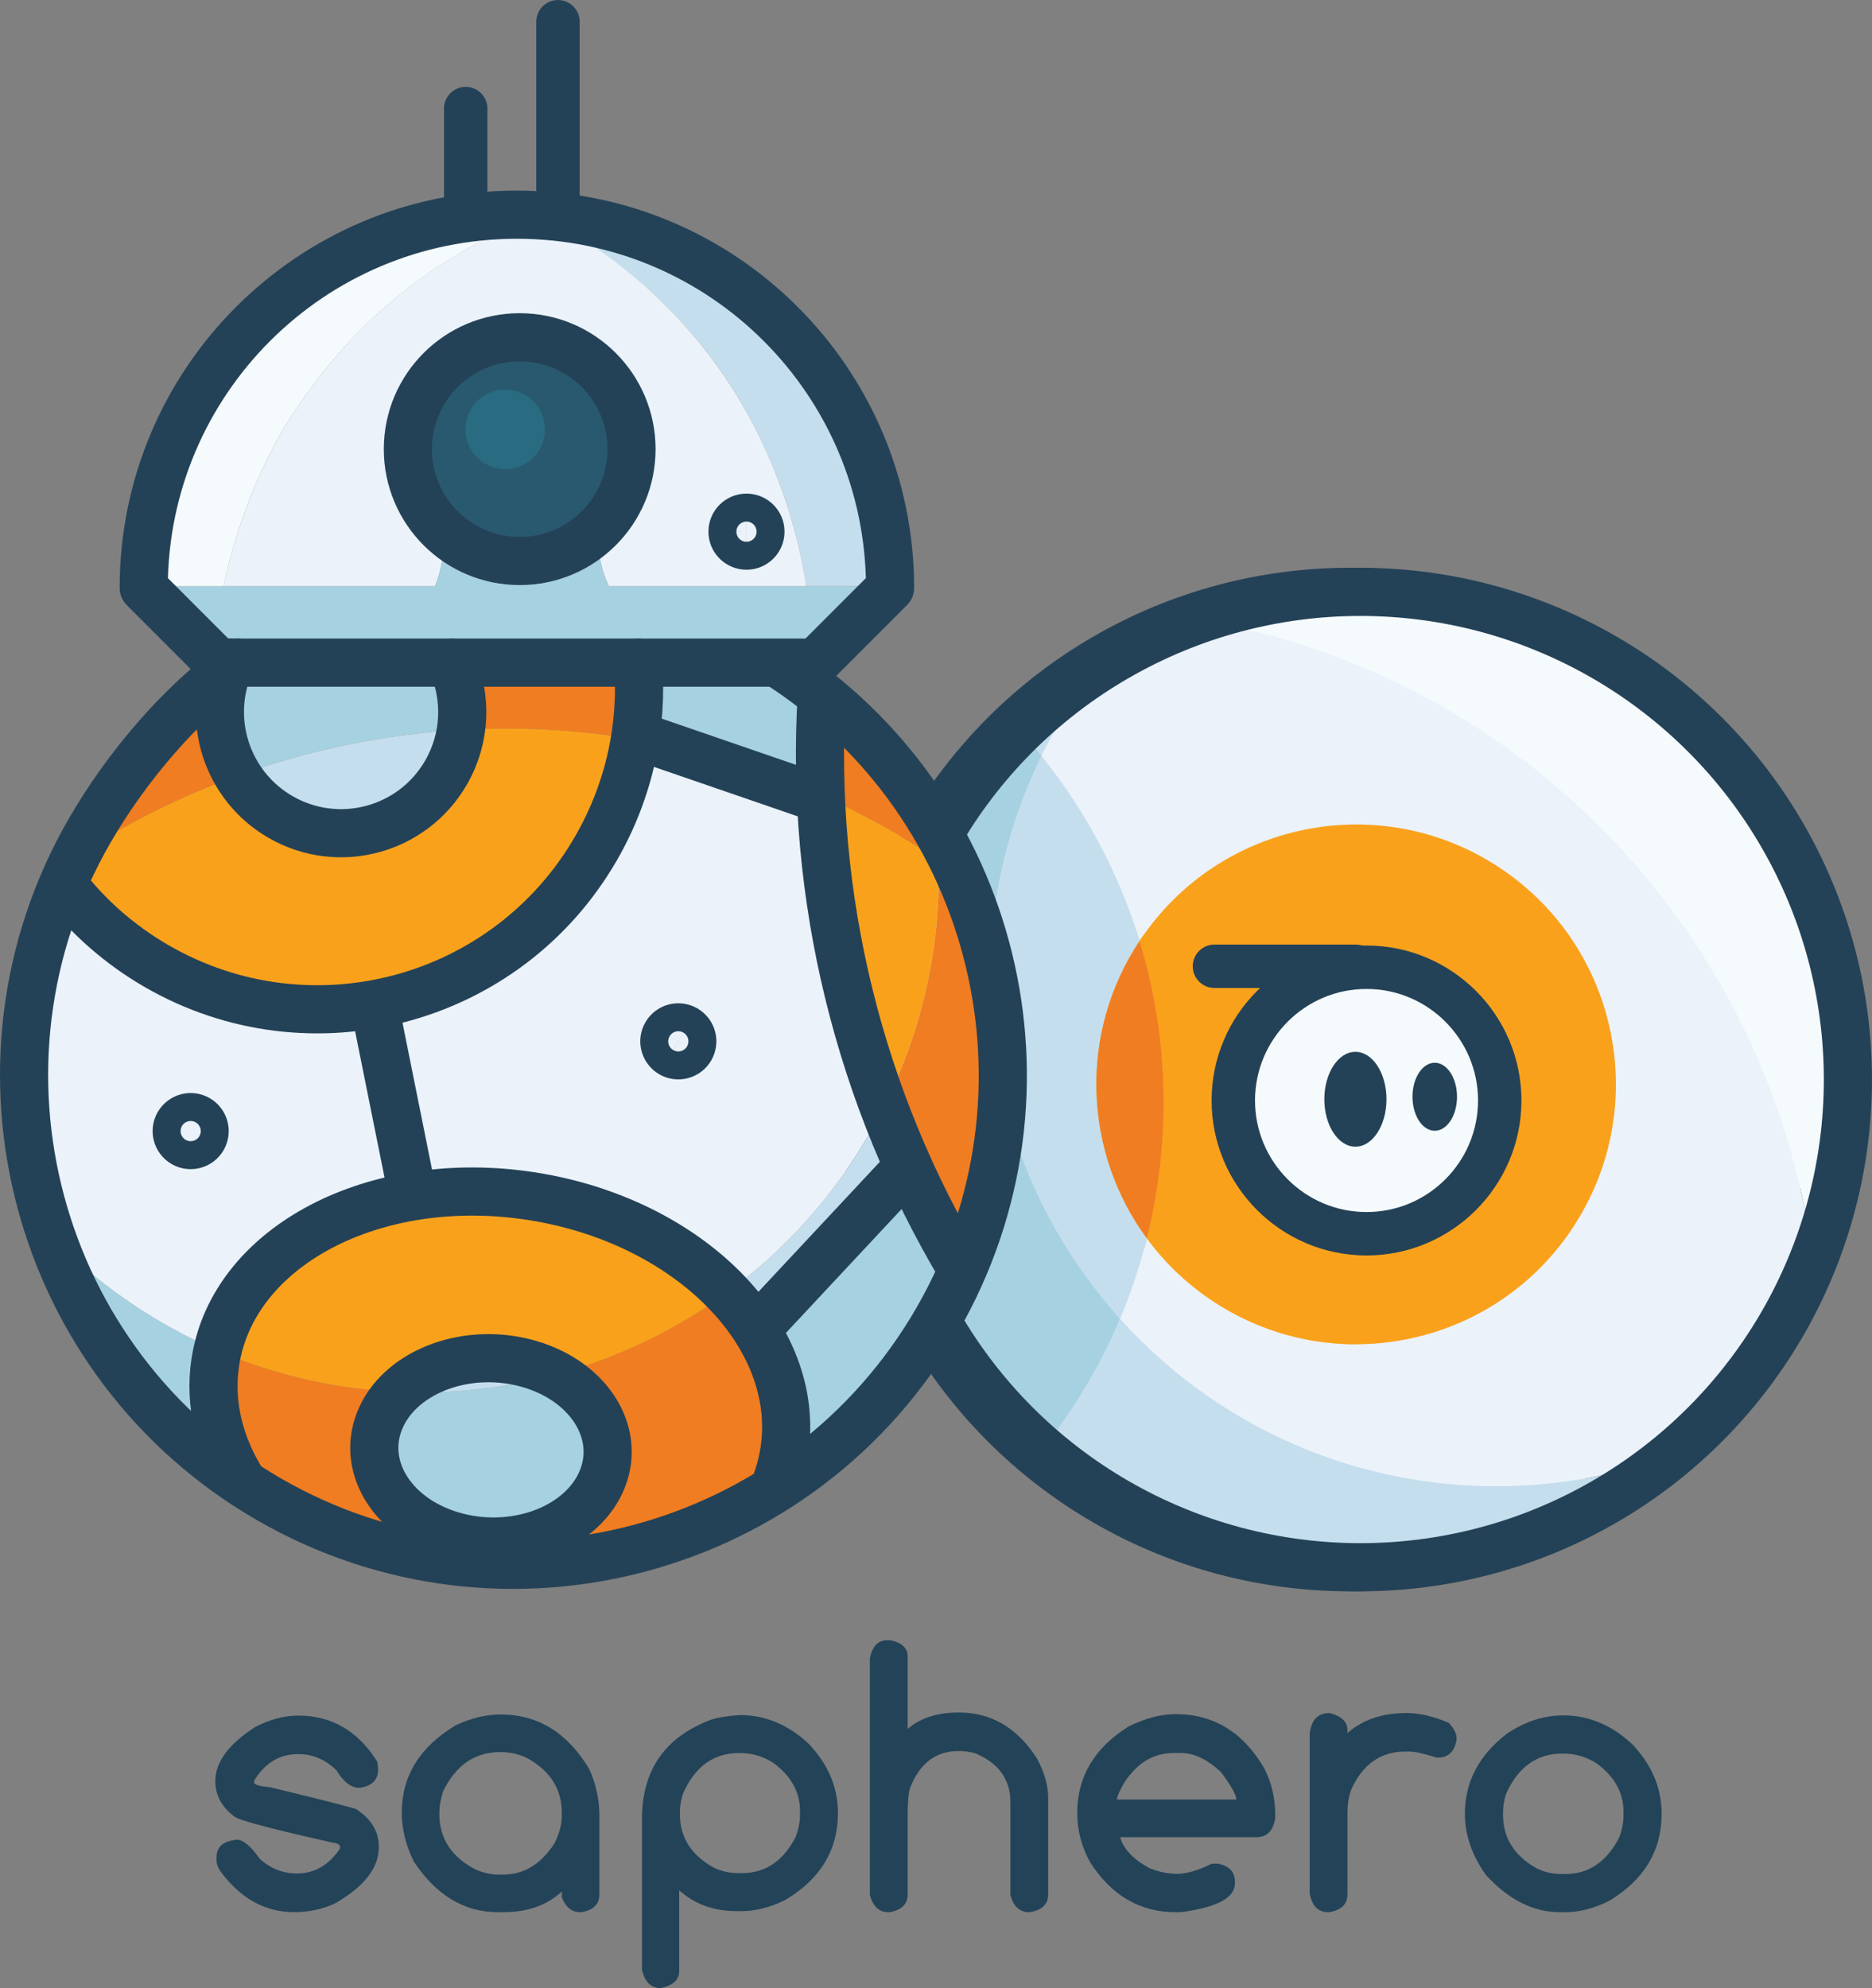 <?xml version="1.0" encoding="utf-8"?>
<!-- Generator: Adobe Illustrator 16.0.3, SVG Export Plug-In . SVG Version: 6.00 Build 0)  -->
<!DOCTYPE svg PUBLIC "-//W3C//DTD SVG 1.1//EN" "http://www.w3.org/Graphics/SVG/1.1/DTD/svg11.dtd">
<svg version="1.1" id="Layer_1" xmlns="http://www.w3.org/2000/svg" xmlns:xlink="http://www.w3.org/1999/xlink" x="0px" y="0px"
	 width="286.875px" height="304.566px" viewBox="0 0 286.875 304.566" style="enable-background:new 0 0 286.875 304.566;"
	 xml:space="preserve">
<rect x="0" y="0" width="286.875" height="304.566" fill="#808080" stroke="none"/>
<path style="fill:#EBF2FA;" d="M253.85,223.155c-9.965,3.576-20.824,5.165-32.062,4.313c-20.722-1.569-38.925-11.133-51.817-25.438
	c1.672-3.953,3.053-8.068,4.121-12.318c2.59,3.521,5.801,6.677,9.616,9.282c18.157,12.399,42.929,7.732,55.329-10.424
	c0.122-0.182,0.232-0.365,0.352-0.547l-65.725-44.886c-0.126,0.177-0.259,0.349-0.381,0.527c-0.107,0.157-0.202,0.316-0.307,0.474
	c-3.186-10.412-8.334-20.017-15.043-28.354c2.418-4.921,5.334-9.541,8.685-13.792c2.224-1.394,4.522-2.67,6.892-3.826
	c2.59-1.267,5.264-2.376,8.004-3.339c49.879,8.201,87.942,48.268,94.543,97.34c-3.125,8.229-7.648,15.729-13.265,22.23
	C260.059,217.563,257.064,220.494,253.85,223.155"/>
<path style="fill:#FCC23D;" d="M228.611,133.241c17.979,12.276,22.721,36.677,10.778,54.783l-65.726-44.887
	C186.182,125.426,210.635,120.964,228.611,133.241"/>
<path style="fill:#FCC23D;" d="M172.977,144.139c0.105-0.157,0.2-0.317,0.307-0.474c0.123-0.179,0.254-0.351,0.381-0.527
	l65.726,44.886c-0.12,0.182-0.229,0.365-0.353,0.547c-12.399,18.156-37.172,22.823-55.33,10.424
	c-3.813-2.605-7.024-5.762-9.615-9.282c1.166-4.637,1.957-9.433,2.33-14.363C177.244,164.493,175.982,153.958,172.977,144.139"/>
<path style="fill:#F5FAFC;" d="M181.514,94.828c9.455-3.322,19.73-4.795,30.361-3.99c41.144,3.115,71.973,38.994,68.857,80.138
	c-0.004,0.046-0.009,0.09-0.013,0.134c-0.003,0.046-0.005,0.09-0.008,0.135c-0.556,7.349-2.163,14.366-4.654,20.923
	C269.455,143.096,231.392,103.029,181.514,94.828"/>
<path style="fill:#C4DEED;" d="M221.788,227.469c11.237,0.852,22.097-0.737,32.062-4.313
	c-14.375,11.901-33.197,18.468-53.275,16.946c-16.447-1.245-31.241-7.729-42.883-17.688c4.983-6.126,9.141-12.972,12.279-20.384
	C182.863,216.336,201.066,225.899,221.788,227.469"/>
<path style="fill:#C4DEED;" d="M154.339,111.604c3.747-3.615,7.86-6.842,12.279-9.61c-3.351,4.25-6.267,8.871-8.685,13.792
	C156.781,114.353,155.582,112.958,154.339,111.604"/>
<path style="fill:#C4DEED;" d="M174.092,189.712c-1.067,4.25-2.449,8.365-4.121,12.317c-13.721-15.222-21.43-35.816-19.76-57.864
	c0.771-10.18,3.479-19.747,7.723-28.38c6.708,8.336,11.857,17.942,15.043,28.354C163.519,158.413,164.457,176.617,174.092,189.712"
	/>
<path style="fill:#FAA11C;" d="M172.977,144.139c3.006,9.819,4.268,20.354,3.445,31.21c-0.373,4.931-1.164,9.727-2.33,14.363
	C164.457,176.618,163.519,158.413,172.977,144.139"/>
<path style="fill:#A6D1E0;" d="M131.717,159.964c0.003-0.045,0.009-0.089,0.012-0.134c0.003-0.045,0.005-0.089,0.008-0.135
	c1.44-19.014,9.883-35.817,22.603-48.092c1.242,1.354,2.441,2.748,3.594,4.182c-4.244,8.633-6.951,18.2-7.723,28.38
	c-1.67,22.048,6.039,42.642,19.76,57.865c-3.139,7.413-7.297,14.258-12.278,20.384C140.211,207.459,129.847,184.662,131.717,159.964
	"/>
<path style="fill:#F5FAFC;" d="M228.164,168.588c0,11.276-9.139,20.415-20.414,20.415c-11.273-0.001-20.413-9.139-20.414-20.415
	c0.002-11.273,9.14-20.414,20.414-20.415C219.025,148.174,228.164,157.314,228.164,168.588"/>
<path style="fill:#244257;" d="M207.749,151.5c-9.42,0.001-17.085,7.667-17.087,17.088c0.001,9.421,7.667,17.087,17.089,17.089
	c9.421-0.002,17.087-7.667,17.087-17.089S217.172,151.501,207.749,151.5 M207.751,192.329L207.751,192.329
	c-13.091-0.001-23.741-10.651-23.741-23.741s10.65-23.74,23.74-23.741c13.092,0.001,23.741,10.651,23.74,23.74
	C231.491,181.678,220.842,192.328,207.751,192.329"/>
<path style="fill:#244257;" d="M206.066,151.354h-21.623c-1.836,0-3.326-1.489-3.326-3.325c0-1.838,1.49-3.328,3.326-3.328h21.623
	c1.836,0,3.326,1.489,3.326,3.327C209.393,149.865,207.902,151.354,206.066,151.354"/>
<path style="fill:#244257;" d="M210.807,168.398c0.002,4.014-2.129,7.267-4.762,7.267c-2.629,0.001-4.76-3.253-4.76-7.266
	c-0.001-4.015,2.131-7.267,4.76-7.268C208.678,161.133,210.809,164.386,210.807,168.398"/>
<path style="fill:#244257;" d="M221.618,168.015c0.001,2.878-1.528,5.211-3.413,5.211c-1.886-0.001-3.414-2.333-3.414-5.211
	c0-2.877,1.528-5.209,3.414-5.209C220.09,162.806,221.619,165.138,221.618,168.015"/>
<circle style="fill:none;stroke:#244257;stroke-width:7.378;stroke-linecap:round;stroke-linejoin:round;stroke-miterlimit:10;" cx="206.809" cy="165.38" r="74.711"/>
<path style="fill:#EBF2FA;" d="M255.512,223.155c-9.963,3.576-20.822,5.165-32.061,4.313c-20.721-1.569-38.925-11.133-51.818-25.438
	c1.674-3.953,3.055-8.068,4.123-12.318c2.59,3.521,5.801,6.677,9.615,9.282c18.157,12.399,42.93,7.732,55.329-10.424
	c0.122-0.182,0.233-0.365,0.353-0.547l-65.726-44.886c-0.126,0.177-0.259,0.349-0.381,0.527c-0.106,0.157-0.202,0.316-0.306,0.474
	c-3.187-10.412-8.336-20.017-15.043-28.354c2.418-4.921,5.334-9.541,8.684-13.792c2.225-1.394,4.523-2.67,6.891-3.826
	c2.59-1.267,5.266-2.376,8.006-3.339c49.877,8.201,87.941,48.268,94.543,97.34c-3.127,8.229-7.649,15.729-13.266,22.23
	C261.721,217.563,258.729,220.494,255.512,223.155"/>
<path style="fill:#FAA11C;" d="M230.274,133.241c-17.978-12.277-42.43-7.815-54.948,9.896c-0.125,0.178-0.258,0.349-0.381,0.527
	c-0.105,0.156-0.201,0.317-0.306,0.474c3.006,9.819,4.269,20.354,3.446,31.21c-0.373,4.931-1.164,9.727-2.332,14.363
	c2.592,3.521,5.803,6.677,9.617,9.282c18.156,12.399,42.93,7.732,55.328-10.424c0.123-0.182,0.233-0.365,0.354-0.546
	C252.994,169.918,248.254,145.518,230.274,133.241"/>
<path style="fill:#F5FAFC;" d="M183.177,94.828c9.455-3.322,19.729-4.795,30.362-3.99c41.143,3.115,71.972,38.994,68.855,80.138
	c-0.002,0.046-0.008,0.09-0.012,0.134c-0.003,0.046-0.005,0.09-0.008,0.135c-0.557,7.349-2.163,14.366-4.654,20.923
	C271.119,143.096,233.055,103.029,183.177,94.828"/>
<path style="fill:#C4DEED;" d="M223.451,227.469c11.238,0.852,22.098-0.737,32.061-4.313
	c-14.375,11.901-33.196,18.468-53.274,16.946c-16.447-1.245-31.241-7.729-42.882-17.688c4.982-6.126,9.14-12.972,12.277-20.384
	C184.527,216.336,202.73,225.899,223.451,227.469"/>
<path style="fill:#C4DEED;" d="M156.002,111.604c3.748-3.615,7.86-6.842,12.279-9.61c-3.35,4.25-6.266,8.871-8.686,13.792
	C158.444,114.353,157.246,112.958,156.002,111.604"/>
<path style="fill:#C4DEED;" d="M175.755,189.712c-1.067,4.25-2.449,8.365-4.121,12.317c-13.721-15.222-21.429-35.816-19.76-57.864
	c0.771-10.18,3.479-19.747,7.723-28.38c6.708,8.336,11.857,17.942,15.043,28.354C165.182,158.413,166.121,176.617,175.755,189.712"
	/>
<path style="fill:#F07D21;" d="M174.64,144.139c3.007,9.819,4.269,20.354,3.446,31.21c-0.374,4.931-1.165,9.727-2.331,14.363
	C166.121,176.618,165.182,158.413,174.64,144.139"/>
<path style="fill:#A6D1E0;" d="M133.38,159.964c0.003-0.045,0.009-0.089,0.012-0.134s0.005-0.089,0.008-0.135
	c1.44-19.014,9.883-35.817,22.602-48.092c1.244,1.354,2.442,2.748,3.595,4.182c-4.244,8.633-6.951,18.2-7.722,28.38
	c-1.67,22.048,6.037,42.642,19.758,57.865c-3.137,7.413-7.295,14.258-12.277,20.384C141.875,207.459,131.51,184.662,133.38,159.964"
	/>
<path style="fill:#F5FAFC;" d="M229.828,168.588c-0.002,11.276-9.141,20.415-20.414,20.415
	c-11.274-0.001-20.414-9.139-20.415-20.415c0.002-11.273,9.14-20.414,20.415-20.415
	C220.688,148.174,229.826,157.314,229.828,168.588"/>
<path style="fill:#244257;" d="M209.412,151.5c-9.42,0.001-17.085,7.667-17.087,17.088c0.001,9.421,7.667,17.087,17.089,17.089
	c9.422-0.002,17.088-7.667,17.088-17.089S218.836,151.501,209.412,151.5 M209.414,192.329L209.414,192.329
	c-13.091-0.001-23.74-10.651-23.742-23.741c0.002-13.09,10.651-23.74,23.741-23.741c13.091,0.001,23.741,10.651,23.74,23.74
	C233.154,181.678,222.504,192.328,209.414,192.329"/>
<path style="fill:#244257;" d="M207.73,151.354h-21.623c-1.836,0-3.326-1.489-3.326-3.325c0-1.838,1.49-3.328,3.326-3.328h21.623
	c1.836,0,3.326,1.489,3.326,3.327C211.057,149.865,209.564,151.354,207.73,151.354"/>
<path style="fill:#244257;" d="M212.471,168.398c0,4.014-2.131,7.267-4.762,7.267c-2.629,0.001-4.761-3.253-4.761-7.266
	c-0.001-4.015,2.132-7.267,4.761-7.268C210.34,161.133,212.471,164.386,212.471,168.398"/>
<path style="fill:#244257;" d="M223.281,168.015c0.002,2.878-1.527,5.211-3.412,5.211c-1.887-0.001-3.414-2.333-3.414-5.211
	c0-2.877,1.527-5.209,3.414-5.209C221.754,162.806,223.283,165.138,223.281,168.015"/>
<circle style="fill:none;stroke:#244257;stroke-width:7.378;stroke-linecap:round;stroke-linejoin:round;stroke-miterlimit:10;" cx="208.472" cy="165.38" r="74.711"/>
<path style="fill:#A6D1E0;" d="M97.291,113.267c1.486,0.25,2.968,0.529,4.449,0.837l-4.339-1.492l4.339,1.492
	c8.144,1.69,16.203,4.253,24.048,7.724c-0.188-4.665-0.163-9.349,0.079-14.035c-3.091-2.525-6.42-4.837-9.986-6.896
	c-6.318-3.647-12.947-6.262-19.693-7.906l1.598,8.524C98.091,105.407,97.928,109.354,97.291,113.267"/>
<path style="fill:#F07D21;" d="M34.056,105.545c-7.998,5.916-14.941,13.532-20.233,22.697c-0.455,0.788-0.888,1.583-1.311,2.381
	c7.554-4.84,15.599-8.791,23.963-11.815C34.057,114.876,33.167,110.138,34.056,105.545"/>
<path style="fill:#F07D21;" d="M143.72,129.097c-4.476-8.012-10.469-15.271-17.854-21.305c-0.241,4.687-0.266,9.37-0.079,14.035
	c3.92,1.735,7.788,3.688,11.584,5.88c2.215,1.28,4.37,2.626,6.472,4.022c0.647,0.43,1.292,0.862,1.929,1.304
	C145.128,131.702,144.443,130.391,143.72,129.097"/>
<path style="fill:#F07D21;" d="M70.633,111.81c8.847-0.505,17.787-0.035,26.657,1.458c0.639-3.915,0.801-7.86,0.495-11.753
	l-1.598-8.525c-10.474-2.553-21.231-2.757-31.548-0.8l4.591,9.326C70.652,104.717,71.156,108.292,70.633,111.81"/>
<path style="fill:#A6D1E0;" d="M32.998,208.662c0.091-0.599,0.207-1.188,0.342-1.771c-2.845-1.224-5.65-2.622-8.397-4.207
	c-6.514-3.762-12.293-8.308-17.286-13.451c5.218,15.665,15.616,29.667,30.443,39.19l-0.766-1.141
	C33.669,221.547,32.011,215.125,32.998,208.662"/>
<path style="fill:#C4DEED;" d="M111.397,198.029c1.709,1.788,3.206,3.682,4.466,5.659l0.007-0.008l23.321-24.962l0.003-0.004
	c-1.349-3.003-2.6-6.047-3.753-9.127c-0.689,1.371-1.416,2.731-2.194,4.077C127.549,183.536,120.044,191.712,111.397,198.029"/>
<path style="fill:#A6D1E0;" d="M139.191,178.719l-23.321,24.962l-0.007,0.008c3.655,5.729,5.317,12.139,4.332,18.593
	c-0.321,2.104-0.906,4.112-1.728,6.02l-0.934,1.029c10.306-6.296,19.23-15.184,25.693-26.378c1.593-2.761,2.99-5.581,4.195-8.444
	c-3.055-5.113-5.799-10.389-8.228-15.792L139.191,178.719z"/>
<path style="fill:#F07D21;" d="M139.194,178.715c2.429,5.404,5.173,10.68,8.228,15.793c8.519-20.229,7.459-42.617-1.65-61.475
	c-0.637-0.441-1.282-0.874-1.93-1.304c0.383,12.767-2.316,25.767-8.401,37.858C136.595,172.668,137.845,175.712,139.194,178.715"/>
<path style="fill:#FAA11C;" d="M135.441,169.589c6.084-12.094,8.784-25.094,8.401-37.859c-2.102-1.396-4.256-2.743-6.471-4.022
	c-3.796-2.191-7.664-4.146-11.584-5.881C126.447,138.184,129.724,154.318,135.441,169.589"/>
<path style="fill:#FAA11C;" d="M91.326,129.975c3.073-5.323,5.032-10.981,5.964-16.707c-8.87-1.493-17.81-1.964-26.657-1.458
	c-0.333,2.243-1.081,4.464-2.284,6.548c-5.127,8.88-16.482,11.922-25.363,6.795c-2.764-1.598-4.949-3.804-6.511-6.345
	c-8.365,3.024-16.409,6.976-23.964,11.815c-0.918,1.73-1.761,3.481-2.53,5.249c3.76,4.766,8.46,8.917,14.036,12.137
	C47.583,161.615,77.72,153.541,91.326,129.975"/>
<path style="fill:#EBF2FA;" d="M63.272,183.276l-5.924-29.438L63.272,183.276z M33.339,206.892
	c3.84-16.77,24.903-27.271,48.173-23.639c12.331,1.929,22.882,7.457,29.885,14.776c8.646-6.317,16.151-14.493,21.85-24.364
	c0.777-1.346,1.505-2.706,2.193-4.077c-5.717-15.269-8.993-31.404-9.653-47.761c-7.845-3.471-15.904-6.033-24.048-7.724
	l24.066,8.277l-24.066-8.277c-1.481-0.308-2.963-0.586-4.449-0.836c-0.932,5.726-2.891,11.384-5.964,16.707
	c-13.606,23.566-43.743,31.641-67.309,18.034c-5.577-3.22-10.277-7.37-14.036-12.137c-7.546,17.341-7.998,36.333-2.324,53.362
	c4.992,5.142,10.771,9.688,17.285,13.45C27.689,204.27,30.496,205.668,33.339,206.892"/>
<path style="fill:#F07D21;" d="M115.863,203.688c-1.26-1.978-2.757-3.871-4.466-5.659c-7.953,5.81-16.873,10.046-26.256,12.564
	c6.402,3.455,9.552,9.86,7.199,15.89c-2.872,7.369-12.858,11.384-22.303,8.966c-9.445-2.419-14.774-10.35-11.9-17.716
	c0.658-1.689,1.704-3.19,3.017-4.49c-9.388-0.399-18.807-2.475-27.815-6.352c-0.134,0.583-0.25,1.173-0.341,1.77
	c-0.987,6.463,0.671,12.886,4.335,18.623l0.767,1.14c1.004,0.646,2.026,1.272,3.069,1.874c24.539,14.167,53.774,12.832,76.365-0.968
	l0.933-1.03c0.822-1.906,1.407-3.916,1.728-6.019C121.18,215.828,119.518,209.418,115.863,203.688"/>
<path style="fill:#FAA11C;" d="M81.512,183.253c-23.27-3.633-44.333,6.869-48.173,23.639c9.007,3.877,18.426,5.953,27.815,6.352
	c4.418-4.371,12.004-6.341,19.286-4.476c1.712,0.438,3.284,1.062,4.701,1.827c9.383-2.52,18.303-6.755,26.256-12.565
	C104.395,190.71,93.843,185.182,81.512,183.253"/>
<path style="fill:#A6D1E0;" d="M36.475,118.808c10.965-3.966,22.478-6.332,34.158-6.998c0.523-3.518,0.02-7.093-1.403-10.294
	l-4.591-9.326c-10.986,2.083-21.47,6.615-30.583,13.356C33.166,110.138,34.057,114.876,36.475,118.808"/>
<path style="fill:#C4DEED;" d="M36.475,118.808c1.563,2.54,3.747,4.748,6.511,6.344c8.881,5.128,20.236,2.086,25.363-6.794
	c1.203-2.084,1.951-4.304,2.284-6.548C58.953,112.476,47.44,114.842,36.475,118.808"/>
<path style="fill:#A6D1E0;" d="M61.154,213.244c-1.313,1.299-2.359,2.8-3.017,4.488c-2.874,7.366,2.455,15.298,11.9,17.716
	c9.445,2.419,19.431-1.596,22.303-8.966c2.353-6.028-0.797-12.433-7.199-15.888C77.366,212.684,69.273,213.588,61.154,213.244"/>
<path style="fill:#C4DEED;" d="M61.154,213.244c8.119,0.344,16.212-0.561,23.987-2.649c-1.416-0.765-2.989-1.389-4.701-1.827
	C73.159,206.902,65.572,208.873,61.154,213.244"/>
<path style="fill:none;stroke:#244257;stroke-width:0.588;stroke-linecap:round;stroke-linejoin:round;stroke-miterlimit:10;" d="
	M135.633,90.839l0.765-0.765h-0.421C135.868,90.332,135.753,90.586,135.633,90.839z M136.398,90.074
	c0.001-0.33-0.019-0.655-0.025-0.983c-0.124,0.329-0.256,0.657-0.396,0.983H136.398z"/>
<path style="fill:#EBF2FA;" d="M82.973,33.024c-0.057-0.029-0.114-0.061-0.171-0.091c-0.059,0.022-0.118,0.043-0.177,0.065
	C82.742,33.005,82.855,33.017,82.973,33.024"/>
<path style="fill:#F5FAFC;" d="M47.969,59.002c9.023-12.167,21.166-20.997,34.655-26.004c-1.13-0.068-2.267-0.111-3.413-0.111
	c-23.731,0-44.083,14.456-52.738,35.04c-2.42,5.758-3.916,11.868-4.324,18.403c-0.075,1.196-0.125,2.653-0.125,3.485h1.138H34.26
	c1.569-7.485,4.491-15.997,8.86-23.563C44.611,63.67,46.234,61.342,47.969,59.002"/>
<path style="fill:#C4DEED;" d="M136.373,88.962c-0.156-9.265-2.51-17.927-6.572-25.617c-9.032-17.102-26.476-29.031-46.829-30.354
	c1.069,0.553,2.131,1.145,3.185,1.754c10.345,5.973,18.761,13.881,25.035,23.151c6.526,9.643,10.733,21.108,12.373,31.919h12.412
	C136.117,89.815,136.249,89.291,136.373,88.962"/>
<path style="fill:#EBF2FA;" d="M111.192,57.904c-6.274-9.27-14.69-17.235-25.035-23.208c-1.054-0.608-2.116-1.152-3.185-1.704
	c-0.117-0.008-0.231-0.004-0.348-0.01c-13.489,5.007-25.633,13.845-34.655,26.012c-1.735,2.34-3.358,4.672-4.85,7.255
	c-4.368,7.565-7.29,16.081-8.859,23.566h32.396c1.047-2.495,1.519-5.609,1.448-8.497c-3.432-3.134-5.599-7.565-5.598-12.578
	c0-0.613,0.035-1.184,0.097-1.78c0.906-8.611,8.186-15.308,17.038-15.307c8.646,0,15.776,6.417,16.947,14.741
	c0.11,0.787,0.187,1.589,0.188,2.407c0,4.882-2.052,9.15-5.328,12.271c0.033,3.055,0.665,6.248,1.857,8.743h30.26
	C121.925,79.004,117.718,67.547,111.192,57.904"/>
<path style="fill:#A6D1E0;" d="M135.978,89.815h-12.413H93.306c-1.192-2.495-1.825-5.686-1.858-8.741
	c-3.075,2.929-7.226,4.802-11.807,4.8c-4.449,0-8.49-1.807-11.537-4.588c0.072,2.888-0.4,6.034-1.448,8.529H34.261H23.162h-1.138
	l1.978,2.107l8.959,8.998l0.501,0.538h23.995h46.417h20.464h0.623l10.673-10.776C135.754,90.429,135.868,90.647,135.978,89.815"/>
<path style="fill:#29596E;" d="M96.776,68.805c-0.001-0.818-0.078-1.616-0.188-2.403c-1.171-8.324-8.301-14.733-16.947-14.732
	c-8.851-0.002-16.132,6.712-17.038,15.323c-0.062,0.595-0.097,1.2-0.097,1.812c-0.001,5.013,2.166,9.51,5.598,12.643
	c3.047,2.782,7.087,4.491,11.537,4.491c4.58,0.002,8.732-1.806,11.807-4.735C94.724,78.083,96.776,73.688,96.776,68.805"/>
<path style="fill:#296B80;" d="M82.701,68.825c-1.684,2.916-5.414,3.916-8.331,2.232c-2.916-1.684-3.916-5.414-2.232-8.33
	c1.685-2.918,5.414-3.916,8.331-2.233C83.386,62.178,84.385,65.908,82.701,68.825"/>
<path style="fill:none;stroke:#244257;stroke-width:7.378;stroke-linecap:round;stroke-linejoin:round;stroke-miterlimit:10;" d="
	M136.398,90.074l-11.437,11.438H33.462L22.024,90.075 M22.024,90.075c-0.001-31.584,25.603-57.188,57.187-57.188
	c31.585,0,57.188,25.604,57.187,57.187"/>
<path style="fill:none;stroke:#244257;stroke-width:7.378;stroke-linecap:round;stroke-miterlimit:10;" d="M96.776,68.805
	c0.001,9.464-7.671,17.138-17.135,17.134c-9.463,0.002-17.137-7.671-17.135-17.134c-0.001-9.463,7.671-17.137,17.135-17.135
	C89.104,51.668,96.777,59.341,96.776,68.805z"/>
<path style="fill:none;stroke:#244257;stroke-width:7.378;stroke-linecap:round;stroke-linejoin:round;stroke-miterlimit:10;" d="
	M92.34,226.483c-2.872,7.368-12.858,11.384-22.303,8.966c-9.445-2.419-14.774-10.351-11.9-17.716
	c2.872-7.369,12.857-11.385,22.303-8.967C89.886,211.187,95.213,219.119,92.34,226.483z M69.23,101.516
	c2.331,5.243,2.208,11.491-0.881,16.843c-5.127,8.879-16.482,11.922-25.363,6.794c-8.315-4.802-11.512-15.064-7.676-23.641
	 M97.401,112.611l28.404,9.771 M139.191,178.719L115.87,203.68 M57.348,153.838l5.924,29.438 M9.652,135.467
	c3.812,4.938,8.629,9.23,14.365,12.542c23.566,13.606,53.704,5.532,67.309-18.035c5.173-8.96,7.213-18.87,6.459-28.46
	 M37.333,227.284c-3.664-5.737-5.322-12.159-4.335-18.622c2.715-17.794,24.436-29.167,48.514-25.409
	c24.08,3.764,41.398,21.238,38.683,39.028c-0.321,2.103-0.906,4.112-1.728,6.02 M147.466,194.583
	c-15.828-26.451-23.387-57.24-21.535-88.095 M119.235,101.656c33.486,21.493,44.488,65.739,24.382,100.562
	c-20.705,35.862-66.562,48.151-102.425,27.445C5.329,208.957-6.958,163.1,13.747,127.237c5.629-9.75,14.049-19.648,22.691-25.725
	 M31.075,174.348c-0.592,1.025-1.901,1.375-2.927,0.783c-1.025-0.592-1.376-1.901-0.784-2.926c0.592-1.026,1.901-1.375,2.926-0.784
	C31.317,172.014,31.667,173.321,31.075,174.348z M105.805,160.597c-0.593,1.025-1.902,1.375-2.926,0.784
	c-1.026-0.593-1.376-1.9-0.784-2.927c0.592-1.025,1.9-1.375,2.926-0.784C106.045,158.263,106.396,159.57,105.805,160.597z
	 M116.537,81.448c-0.001,1.184-0.958,2.142-2.143,2.143c-1.183-0.002-2.142-0.959-2.141-2.142c0-1.183,0.958-2.143,2.142-2.143
	C115.578,79.308,116.537,80.266,116.537,81.448z"/>
<path style="fill:none;stroke:#244257;stroke-width:6.653;stroke-linecap:round;stroke-linejoin:round;stroke-miterlimit:10;" d="
	M71.367,16.633v16.632 M85.505,3.327v29.107"/>
<g>
	<path style="fill:#234358;" d="M52.124,282.949c-0.019-0.373-0.401-0.597-1.146-0.671c-9.434-2.106-14.468-3.449-15.101-4.027
		c-1.92-1.454-2.881-3.253-2.881-5.397c0-2.908,2.032-5.667,6.097-8.277c2.237-1.175,4.446-1.762,6.627-1.762
		c5.108,0,9.145,2.358,12.109,7.075l0.112,1.034v0.168c0,1.585-0.951,2.517-2.852,2.797c-1.268,0-2.443-0.896-3.524-2.685
		c-1.697-1.659-3.645-2.489-5.845-2.489c-2.871,0-5.117,1.343-6.739,4.027l-0.056,0.279c0,0.373,0.801,0.625,2.405,0.755
		c8.016,1.939,12.444,3.067,13.283,3.384c2.293,1.511,3.44,3.422,3.44,5.733v0.084c0,3.188-2.256,6.068-6.768,8.641
		c-1.958,0.876-4.018,1.314-6.181,1.314c-4.474,0-8.25-2.088-11.326-6.264c-0.392-0.56-0.587-1.101-0.587-1.622v-0.615
		c0-1.511,1.025-2.377,3.076-2.601c0.988,0,2.153,0.96,3.496,2.88c1.641,1.529,3.561,2.293,5.761,2.293
		c2.61,0,4.772-1.221,6.488-3.663L52.124,282.949z"/>
	<path style="fill:#234358;" d="M86.122,289.745c-2.275,2.125-5.276,3.188-9.005,3.188h-0.811c-5.146,0-9.434-2.572-12.864-7.719
		c-1.249-2.498-1.874-5.005-1.874-7.522c0-5.63,2.759-10.095,8.278-13.395c2.349-1.101,4.642-1.65,6.879-1.65
		c5.723,0,10.253,2.797,13.591,8.39c1.025,2.293,1.538,4.651,1.538,7.075v12.108c0,1.492-0.914,2.396-2.741,2.713h-0.196
		c-1.268,0-2.209-0.746-2.824-2.237v-0.308L86.122,289.745z M67.329,277.58v0.308c0,3.822,1.92,6.693,5.761,8.613
		c1.193,0.447,2.265,0.671,3.216,0.671h0.811c3.169,0,5.789-1.594,7.858-4.782c0.746-1.491,1.119-2.917,1.119-4.278v-0.42
		c0-3.672-1.818-6.487-5.453-8.445c-1.25-0.559-2.555-0.839-3.915-0.839h-0.112c-3.859,0-6.768,2.014-8.725,6.041
		C67.515,275.679,67.329,276.723,67.329,277.58z"/>
	<path style="fill:#234358;" d="M113.368,262.73c3.896,0,7.411,1.464,10.543,4.391c3.001,3.15,4.502,6.693,4.502,10.627
		c0,5.63-2.657,10.049-7.97,13.255c-2.331,1.175-4.577,1.762-6.74,1.762h-0.839c-3.505,0-6.432-1.063-8.781-3.188v12.389
		c0,1.323-0.942,2.19-2.825,2.601c-1.492,0-2.452-0.941-2.88-2.825v-23.07c0-7.551,3.57-12.641,10.71-15.27
		C110.003,263.104,111.429,262.88,113.368,262.73z M104.196,277.44v0.531c0,3.449,1.678,6.134,5.034,8.054
		c1.193,0.615,2.479,0.923,3.859,0.923h0.615c3.598,0,6.348-1.864,8.25-5.593c0.429-1.156,0.643-2.284,0.643-3.384v-0.531
		c0-2.871-1.324-5.304-3.971-7.299c-1.566-1.063-3.347-1.595-5.341-1.595c-3.915,0-6.786,2.069-8.613,6.209
		C104.354,275.744,104.196,276.639,104.196,277.44z"/>
	<path style="fill:#234358;" d="M135.938,251.265h0.503c1.771,0.373,2.656,1.212,2.656,2.517v11.074
		c1.939-1.678,4.549-2.517,7.831-2.517c4.996,0,8.995,2.358,11.997,7.075c1.137,2.107,1.706,4.111,1.706,6.013v14.766
		c0,1.51-0.933,2.423-2.797,2.74h-0.14c-1.437,0-2.387-0.876-2.853-2.629v-14.262c0-3.431-1.781-5.91-5.342-7.438
		c-0.838-0.242-1.696-0.364-2.572-0.364c-3.523,0-6.013,1.893-7.467,5.677c-0.243,0.803-0.364,2.182-0.364,4.14v12.137
		c0,1.51-0.932,2.423-2.796,2.74h-0.14c-1.436,0-2.387-0.876-2.853-2.629v-36.299C133.7,252.179,134.576,251.265,135.938,251.265z"
		/>
	<path style="fill:#234358;" d="M180.149,262.591c5.835,0,10.365,2.769,13.591,8.306c1.119,2.181,1.678,4.54,1.678,7.075v0.615
		c-0.336,1.901-1.277,2.853-2.824,2.853h-20.945c0.54,1.846,2.059,3.439,4.558,4.781c1.473,0.56,2.853,0.839,4.14,0.839
		c1.49,0,3.28-0.521,5.369-1.565h0.895c1.752,0.335,2.629,1.249,2.629,2.74v0.308c0,2.2-2.77,3.664-8.307,4.391h-0.782
		c-5.444,0-9.807-2.545-13.088-7.635c-1.323-2.404-1.985-4.922-1.985-7.55c0-5.556,2.619-9.975,7.858-13.256
		C175.488,263.225,177.894,262.591,180.149,262.591z M171.145,275.679h18.317c0-0.69-0.774-2.079-2.321-4.167
		c-2.088-1.977-4.139-2.965-6.152-2.965h-1.146c-3.059,0-5.574,1.511-7.551,4.53C171.602,274.271,171.219,275.138,171.145,275.679z"
		/>
	<path style="fill:#234358;" d="M203.752,262.423c1.827,0.466,2.74,1.343,2.74,2.629v0.447c2.313-2.051,5.323-3.076,9.033-3.076
		c1.994,0,4.157,0.503,6.488,1.51c0.801,0.821,1.202,1.613,1.202,2.377v0.196c-0.317,1.827-1.259,2.74-2.824,2.74h-0.252
		c-1.921-0.615-3.318-0.923-4.194-0.923h-0.615c-3.767,0-6.525,1.958-8.277,5.873c-0.373,1.025-0.561,2.219-0.561,3.579v12.417
		c0,1.51-0.932,2.423-2.796,2.74h-0.168c-1.528,0-2.47-0.951-2.824-2.853v-24.441C200.928,263.495,201.943,262.423,203.752,262.423z
		"/>
	<path style="fill:#234358;" d="M239.563,262.786c3.896,0,7.42,1.474,10.571,4.419c3.001,3.15,4.502,6.702,4.502,10.654
		c0,5.649-2.666,10.086-7.998,13.312c-2.331,1.175-4.586,1.762-6.768,1.762h-0.839c-4.065,0-7.84-1.901-11.326-5.705
		c-2.144-3.02-3.216-6.143-3.216-9.368c0-4.903,2.162-9.005,6.488-12.305C233.736,263.709,236.6,262.786,239.563,262.786z
		 M230.335,277.552v0.504c0,3.486,1.687,6.189,5.062,8.109c1.193,0.615,2.479,0.923,3.859,0.923h0.615
		c3.598,0,6.357-1.874,8.277-5.621c0.429-1.155,0.644-2.293,0.644-3.411v-0.504c0-2.89-1.333-5.331-3.999-7.327
		c-1.548-1.063-3.328-1.594-5.342-1.594c-3.934,0-6.823,2.069-8.669,6.208C230.484,275.809,230.335,276.713,230.335,277.552z"/>
</g>
</svg>
